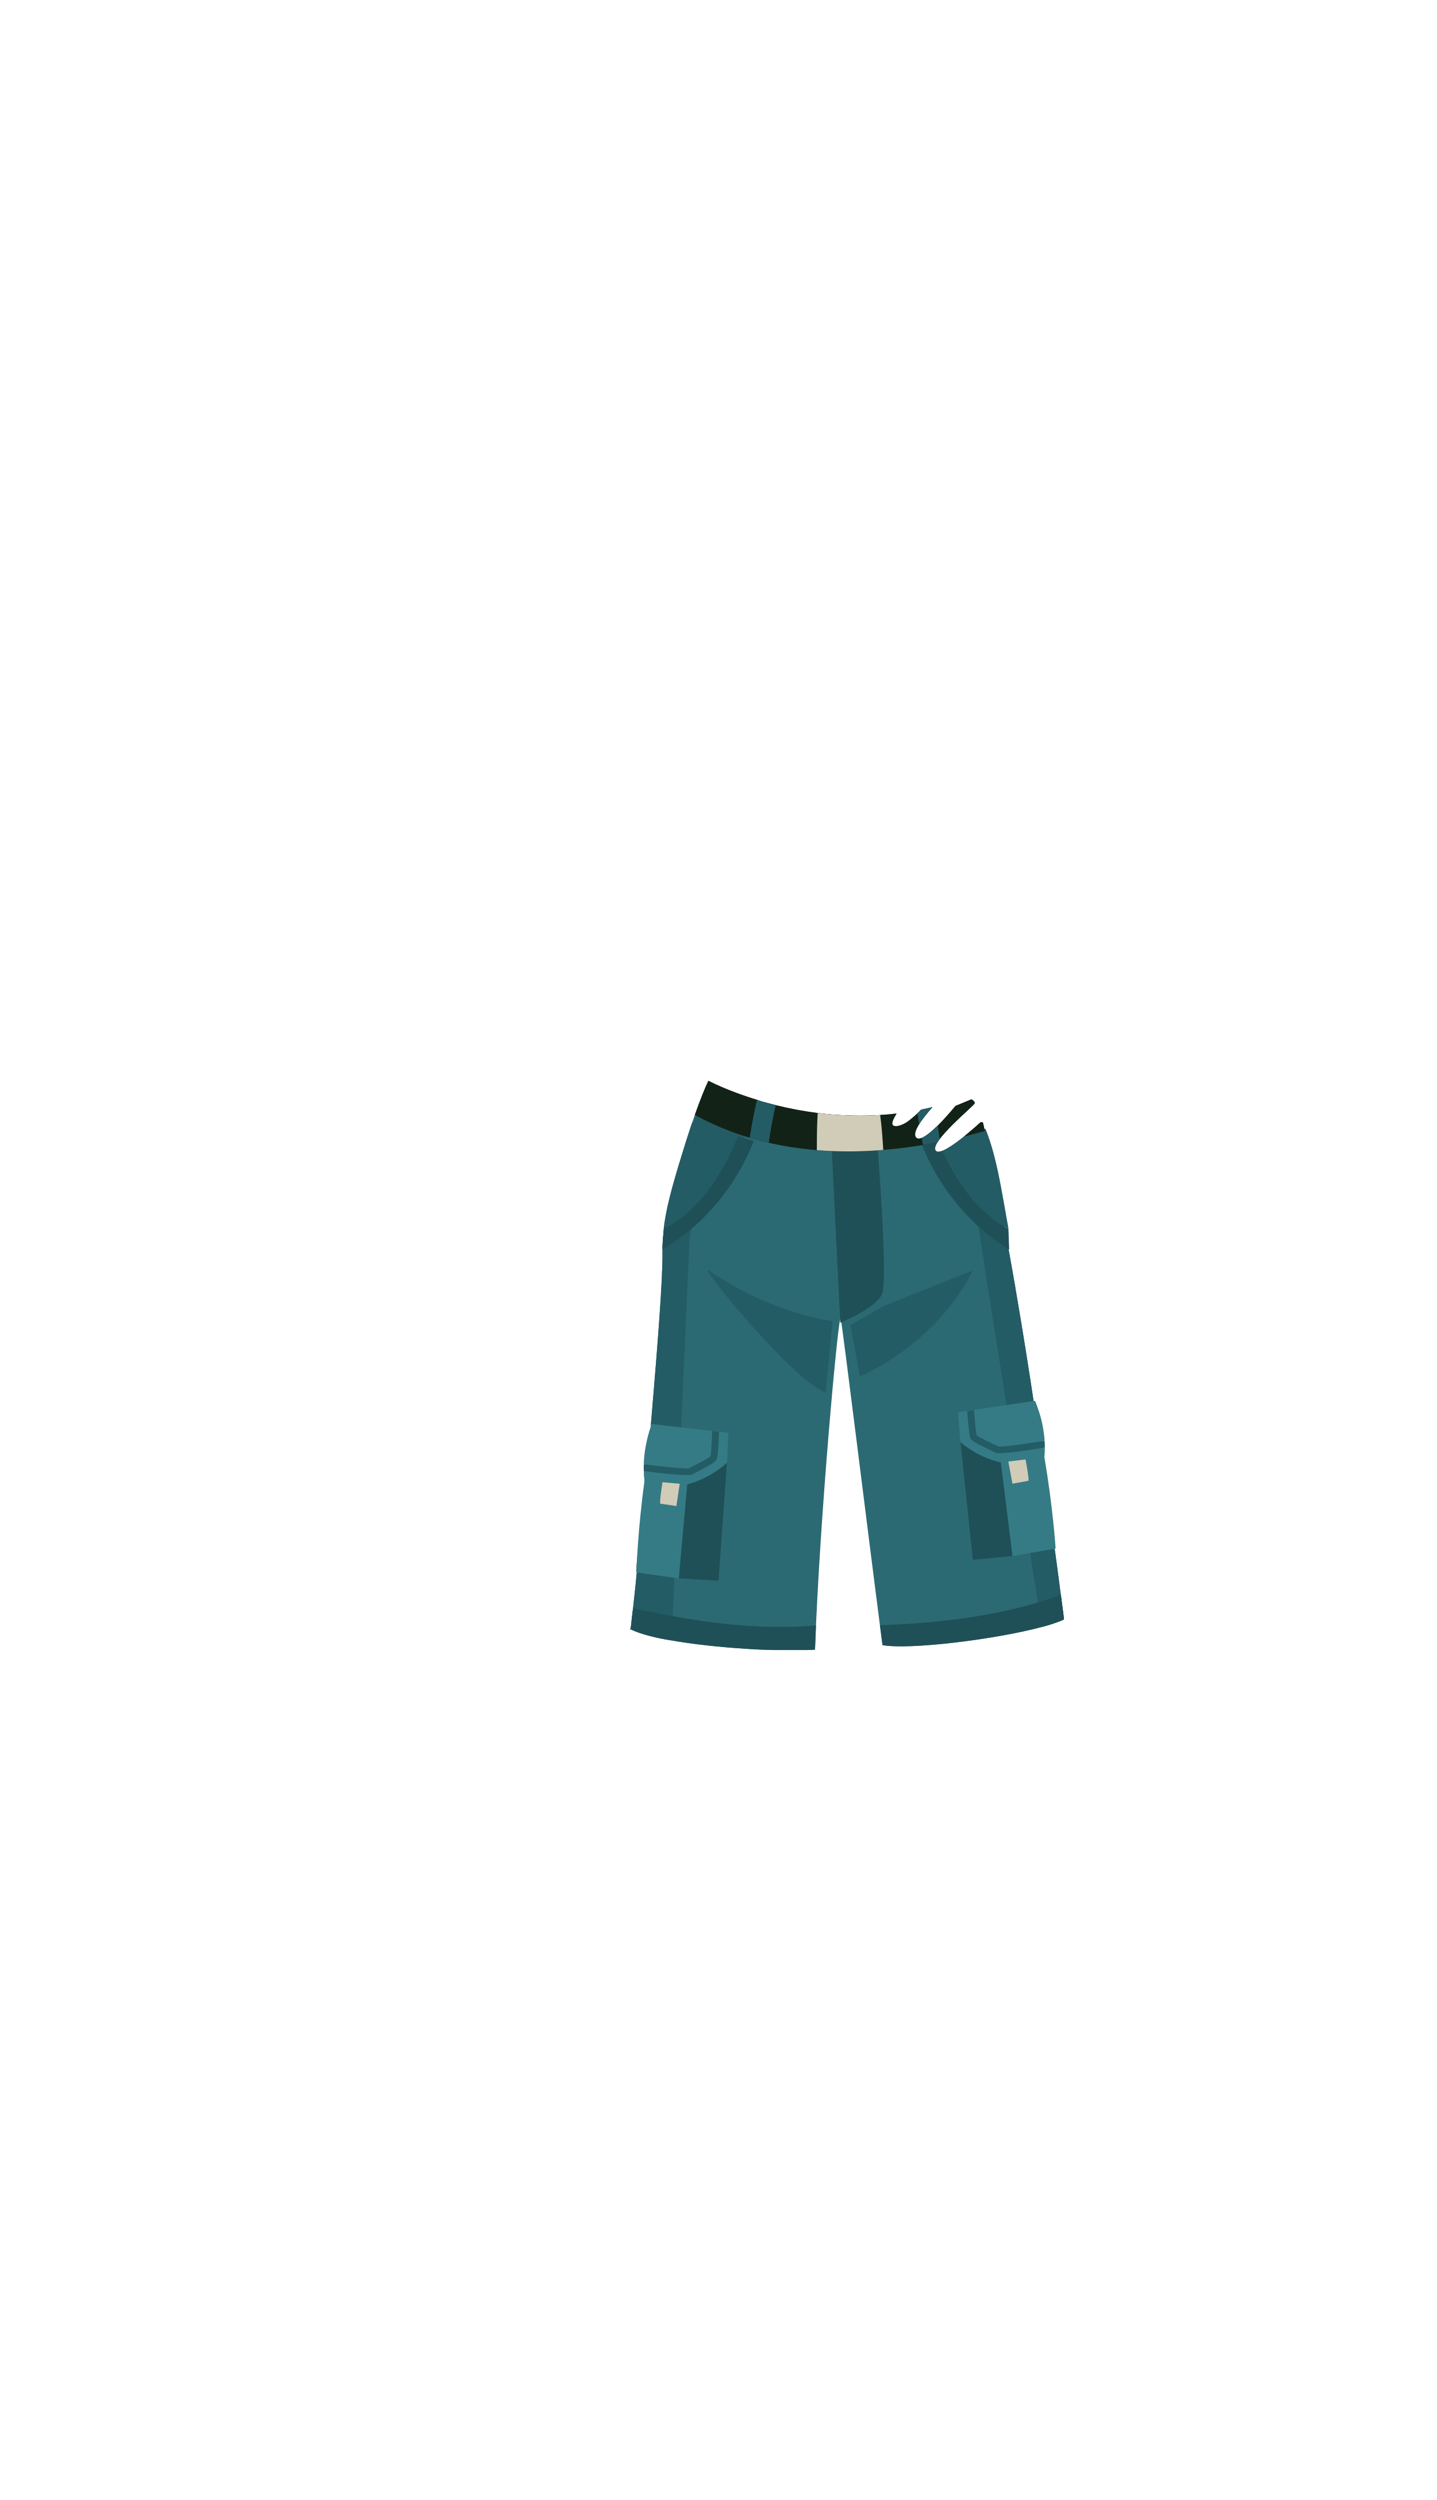<svg xmlns="http://www.w3.org/2000/svg" xmlns:xlink="http://www.w3.org/1999/xlink" width="1262.35" height="2195.18" viewBox="0 0 1262.35 2195.18"><defs><style>.a{fill:none;}.b{clip-path:url(#a);}.c{fill:#2b6a73;}.d{fill:#235c64;}.e{fill:#1c3329;}.f{fill:#276169;}.g{fill:#1f5057;}.h{fill:#132217;}.i{fill:#357b85;}.j{fill:#d1ccb8;}</style><clipPath id="a"><path class="a" d="M933.61,1413c-.07-.48-.13-1-.19-1.46,0-.26-.07-.53-.11-.8q-.55-4.28-1.12-8.49c-.37-2.85-.74-5.67-1.12-8.48-.29-2.24-.59-4.46-.88-6.67-.18-1.31-.35-2.62-.52-3.93q-.6-4.5-1.2-8.93-1-7.29-1.94-14.4l.79-.14s-2.28-36.3-9.88-80.3h0a66,66,0,0,0,.41-8.35c0-1.79-.06-3.82-.2-6a104.15,104.15,0,0,0-7.74-33.28c-.23-.61-.47-1.19-.72-1.72l-1.17.17-.27-1.73c-.08-.52-.16-1-.23-1.56l-.12-.78q-.6-3.88-1.18-7.68c-.05-.36-.11-.71-.16-1.07q-.55-3.63-1.11-7.19c-.09-.55-.17-1.1-.25-1.65q-1.14-7.32-2.25-14.35l-.15-.94q-.54-3.43-1.08-6.8-.44-2.75-.87-5.43-1.67-10.44-3.28-20.2c0-.22-.07-.43-.11-.64q-.48-3-1-5.84c-.11-.62-.21-1.24-.31-1.86-.5-3-1-5.88-1.47-8.74l-.07-.41c-.16-1-.32-1.93-.49-2.88l-.09-.55c-.15-.91-.31-1.82-.46-2.72v0q-.27-1.6-.54-3.18l-.09-.49c-.15-.9-.3-1.79-.46-2.68l0-.33q-.53-3-1-5.9c-.07-.44-.15-.87-.22-1.3-.11-.6-.21-1.19-.31-1.78l0-.18q-1.86-10.56-3.61-20.26l-.12-.64c-.21-1.21-.43-2.41-.65-3.59l.61.36c-.26-5.51-.45-10.48-.55-14.83,0-1.1-.08-2.25-.17-3.45-6.33-34.65-10-62.08-20.14-87.68l-1-.06q-.5-2.29-1-4.53v0c-.1-.4-.19-.78-.29-1.16-1.2-.25-1.89-.42-1.89-.42s-35.47,33-39.85,24.79,34.51-39.37,34.51-41.31-2.92-3.4-2.92-3.4l-14.09,5.83s-28.19,35-34.5,27.7c-4-4.67,6.25-17.5,14.31-26.64-1.92.46-3.83.91-5.74,1.33l-.81.18-2.65.55-.67.13a95.62,95.62,0,0,1-11.73,10.36c-6.74,4.76-13,5.13-13.61,2.43-.41-1.78,1.17-5.24,3.75-9.38-4.85.56-9.66,1-14.4,1.29h0q-3.61.23-7.18.36h-.14q-10.72.39-21,0h-.12c-4.49-.16-8.91-.43-13.24-.78l-.43,0q-6.48-.54-12.71-1.32a320.14,320.14,0,0,1-36.83-6.86h0q-4.34-1.08-8.42-2.21l-.24-.06-3.72-1-.35-.1L665,965.61c-26.6-8.08-42.73-16.73-42.73-16.73l-.58,1.22c-.06.14-.12.28-.19.42l-.41.89c-.08.18-.16.37-.25.56s-.25.55-.37.84l-.27.62c-.13.29-.26.58-.38.88s-.19.43-.28.65l-.39.92-.3.72-.39.93-.31.75c-.13.33-.27.66-.4,1s-.21.5-.31.75l-.42,1.05-.32.8c-.14.36-.28.73-.43,1.1s-.21.54-.32.81-.29.75-.43,1.13l-.33.86-.45,1.18-.33.85-.48,1.28-.3.82c-.18.46-.35.93-.52,1.4-.1.25-.19.5-.29.76-.18.5-.37,1-.55,1.52l-.26.71c-.21.59-.43,1.18-.64,1.78l-.18.49c-.27.76-.55,1.53-.82,2.31v0q-1.25,3.48-2.5,7.16h0l-1,3c-.08.25-.17.51-.25.77-.29.84-.57,1.68-.85,2.53l-.21.63c-.35,1.05-.7,2.11-1,3.17l-.17.5c-.29.9-.58,1.8-.88,2.71l-.27.86-.9,2.81c0,.15-.09.3-.14.45-.34,1.09-.69,2.18-1,3.28-.08.24-.15.48-.22.72l-.83,2.66c-.08.28-.17.57-.26.85-.34,1.11-.67,2.22-1,3.34v0c-.33,1.09-.66,2.18-1,3.28l-.27.9c-.08.26-.15.53-.23.79-7,21.84-12.95,44.44-14.35,59.52-.11,1.18-.2,2.31-.25,3.39,0,.51-.05,1-.08,1.54,0,.15,0,.28,0,.43-.08.69-.16,1.38-.23,2,0,.15,0,.31,0,.46-.08.8-.15,1.59-.21,2.36,0,.2,0,.39-.05.59,0,.59-.08,1.18-.11,1.76l0,.63q-.06,1.11-.09,2.16c0,.63,0,1.27-.05,1.91,0,.19,0,.37,0,.56,0,.46,0,.93,0,1.41l0,.73c0,.43,0,.85,0,1.29l0,.84c0,.41,0,.83,0,1.25s0,.59,0,.89,0,.85,0,1.28l0,.9-.06,1.36c0,.29,0,.59,0,.88l-.06,1.39c0,.31,0,.62,0,.94,0,.5,0,1-.07,1.52,0,.27,0,.54,0,.82l-.12,2.4v.16c0,.75-.07,1.52-.11,2.29,0,.27,0,.56,0,.84l-.09,1.72c0,.29,0,.59,0,.88,0,.55-.06,1.11-.1,1.67,0,.35,0,.71,0,1.06l-.09,1.53c0,.39,0,.78-.07,1.17l-.09,1.54-.06,1.11c0,.54-.07,1.08-.1,1.63,0,.39,0,.77-.07,1.17,0,.56-.07,1.14-.1,1.71,0,.34,0,.68-.07,1l-.12,2c0,.28,0,.56,0,.84-.06,1-.13,1.91-.19,2.89v.16l-.18,2.72-.06,1c0,.67-.09,1.34-.13,2,0,.35-.05.71-.07,1.06,0,.64-.09,1.27-.13,1.91l-.09,1.28-.12,1.7-.09,1.4-.12,1.74-.09,1.3c-.05.63-.09,1.26-.14,1.89l-.09,1.26c0,.62-.08,1.23-.13,1.85l-.09,1.35-.15,2c0,.4-.06.79-.08,1.19l-.24,3.18-.06.86-.18,2.35c0,.46-.06.91-.1,1.37-.05.64-.09,1.29-.14,1.94,0,.45-.07.9-.1,1.35-.06.68-.11,1.36-.16,2l-.09,1.26c-.06.7-.11,1.4-.17,2.11,0,.44-.06.88-.1,1.33l-.15,2c0,.48-.07,1-.11,1.42l-.18,2.26c0,.36,0,.72-.08,1.08l-.18,2.33c0,.39-.07.78-.1,1.17-.18,2.3-.36,4.62-.55,6.94,0,.21,0,.42-.05.63-.07.94-.15,1.88-.23,2.82,0,.41-.06.82-.1,1.23l-.18,2.29-.12,1.41c0,.67-.11,1.34-.16,2,0,.52-.09,1-.13,1.57l-.18,2.14c0,.41-.07.83-.1,1.25l-.21,2.53c0,.32,0,.64-.08,1-.07.86-.14,1.72-.22,2.57l-.09,1.17-.24,2.8-.06.69c-.2,2.44-.41,4.9-.62,7.36l0,.42c-.09,1-.17,2.06-.26,3.08,0,.4-.07.8-.1,1.2-.08.85-.15,1.71-.23,2.56l-.09,1.08c-.07.79-.14,1.58-.2,2.38,0,.5-.09,1-.13,1.49-.07.72-.13,1.45-.19,2.17,0,.47-.09,1-.13,1.42-.06.77-.13,1.54-.2,2.31,0,.42-.07.84-.11,1.27l0,.28a105,105,0,0,0-6,31.79c-.07,2.24-.06,4.27,0,6a67.08,67.08,0,0,0,.69,8.33c-6.12,44.24-7.17,80.59-7.17,80.59l.37,0c-.09.78-.17,1.56-.25,2.33v.11c-.09.89-.18,1.77-.28,2.64v.14c-.08.81-.17,1.61-.25,2.41,0,.15,0,.3,0,.46l-.21,1.94-.08.76c-.06.55-.12,1.1-.17,1.64,0,.29-.06.58-.1.86l-.15,1.48-.09.8-.18,1.63-.06.63c-.06.5-.11,1-.17,1.48,0,.27,0,.54-.08.81q-.09.83-.18,1.62l-.05.45c-.16,1.44-.31,2.83-.46,4.17l0,.31-.18,1.6c0,.21,0,.41-.07.62q-.07.67-.15,1.32l-.06.52-.06.54c-.45,4-.86,7.43-1.23,10.34v.09c0,.34-.08.66-.12,1,0,.09,0,.19,0,.28,0,.28-.07.55-.1.82s0,.27,0,.4-.06.46-.09.69l-.06.45c0,.2-.06.39-.08.58s0,.33-.07.49l-.06.48c0,.17,0,.34-.08.51s0,.27,0,.4,0,.33-.07.49,0,.23,0,.34l-.09.53v.06l0,.15c0,.24-.07.46-.1.67l-.6-.32c0,.23,0,.43,0,.62v1a.57.57,0,0,1,0,.13c0,.09,0,.18,0,.25v0q0,.14,0,.21s0,0,0,0,0,.06,0,.08l0,0h0l0-.06,0,0s0-.11.06-.18v-.05c0-.06,0-.14.06-.22a.5.5,0,0,1,0-.12,1.44,1.44,0,0,0,0-.24l0-.15.06-.32,0-.15c0-.17.06-.35.1-.54,5.83,3.05,14.8,5.74,25.65,8.07l.12,0,2.59.54.2,0,2.62.52.19,0,2.72.52.15,0c20.42,3.73,45.54,6.34,68.68,7.78h.12l2.93.18h.12l2.88.17H662l2.72.14.37,0,2.58.13.46,0,2.46.11.46,0,2.41.09.54,0,2.29.09.64,0,2.14.07.72,0,2,0,.73,0,2,0,.71,0,1.91,0H688l1.73,0h.89l1.6,0h7.08l1.08,0,1.14,0,1,0,1.11,0,1,0,1,0,1,0,.94,0,1,0,.91,0,1-.06.78,0,1-.07.71,0,1-.09.59,0,1.46-.14c.06-1.69.12-3.39.19-5.11v-.24c.06-1.71.13-3.44.2-5.18V1438c.07-1.77.14-3.55.22-5.34v0c.08-1.81.16-3.63.24-5.47C721.73,1317.3,735,1171.67,738,1158.57l.14,2.78.88-.37c3.72,24.86,23,181.76,35,274.71l0,.38c.17,1.32.34,2.63.51,3.92l.06.49c.17,1.32.34,2.64.51,3.93,24.34,4.3,99.82-5.15,140-15.91h0l2.77-.76.5-.14,2.45-.72.22-.06c.88-.26,1.74-.53,2.57-.79l.33-.11,2-.66.54-.18c.68-.23,1.34-.47,2-.7l.19-.07c.69-.25,1.35-.5,2-.76l.48-.19c.47-.19.94-.38,1.38-.58l.5-.21c.56-.25,1.1-.5,1.61-.75C934.38,1418.85,934,1415.91,933.61,1413Z"/></clipPath></defs><title>man short pant C</title><rect class="a" width="1262.35" height="2195.18"/><g class="b"><path class="c" d="M934.76,1421.82c-35.29-271.06-56.47-368.47-71.06-435.29-4.62-18.39-6.83-22.11-8-26.35-121,49-233.41-11.3-233.41-11.3-11.69,24.24-39.61,109-40.47,145.41-2,83.34-30.46,367.27-29.65,336,27.85,15.24,133.71,21.66,163.77,18.36,4.23-118.59,20.83-298.06,22.59-290.83,1.69,7,24,189.18,36.7,286.59C804.56,1449.59,908.15,1434.81,934.76,1421.82Z"/><path class="d" d="M633.35,975l-25.47,11.07c-12.1,35.37-25.47,83.23-26.06,108.22-1.77,74.88-24.94,311.66-29,336.32,7.79,4.07,21.17,7.5,37.14,10.28l15.9-355.77Z"/><path class="d" d="M863.71,986.57l-18.59-3.1,22.53,146.12L888.82,1263l26.42,165.5c8.24-2.21,15-4.47,19.52-6.68C899.48,1150.82,878.3,1053.39,863.71,986.57Z"/><path class="e" d="M552.78,1430.61l-.6-.32C552.09,1433.47,552.31,1433.39,552.78,1430.61Z"/><path class="f" d="M552.78,1430.61l-.6-.32C552.09,1433.47,552.31,1433.39,552.78,1430.61Z"/><path class="g" d="M555.16,1411.84c-1,9.14-1.87,15.65-2.38,18.77,28.71,15,133.31,21.32,163.16,18,.25-7,.54-14.17.87-21.53C663,1432,608.1,1423.27,555.16,1411.84Z"/><path class="g" d="M773,1426.89q1.18,9.13,2.27,17.52c29.33,5.18,132.92-9.6,159.53-22.59q-1.43-10.93-2.81-21.48C881.33,1418.52,827,1425.12,773,1426.89Z"/><path class="d" d="M648.11,997.69l5.9,1.7.65-7.51-41.13-17.47c-11.44,27.85-28.11,77.91-30.58,104.51C626.46,1058.29,648.11,997.69,648.11,997.69Z"/><path class="g" d="M662.24,1001.76,654,999.39l-5.9-1.7s-21.65,60.6-65.16,81.23c-.11,1.18-.2,2.31-.25,3.39-.2,4.26-.51,9.14-.89,14.54C596.47,1088.72,638.57,1061.14,662.24,1001.76Z"/><path class="d" d="M821.56,994.48l-6,1.59-.48-7.66,50.71,2.75c10.16,25.6,13.81,53,20.14,87.68C842.09,1056.74,821.56,994.48,821.56,994.48Z"/><path class="g" d="M807.07,998.28l8.44-2.21,6-1.59s20.53,62.26,64.32,84.36c.09,1.2.14,2.35.17,3.45.1,4.35.29,9.32.55,14.83C871.87,1088.47,829.69,1059.34,807.07,998.28Z"/><path class="g" d="M730.76,1011l7.42,150.35s33.88-13.76,37.05-26.47c4.4-17.58-4.23-127.06-4.23-127.06Z"/><path class="h" d="M865.12,993q-.72-3.29-1.42-6.47c-4.62-18.39-6.83-22.11-8-26.35-121,49-233.41-11.3-233.41-11.3-3.1,6.43-7.34,17.12-11.91,30C687.56,1021.33,781.92,1016.81,865.12,993Z"/><path class="d" d="M665,965.61c-2.57,11.12-4.73,22.24-6.41,33.36,5.55,1.66,11.14,3.11,16.78,4.4,1.43-11.18,3.59-22.22,6.12-33.22C675.65,968.7,670.14,967.16,665,965.61Z"/><path class="i" d="M639.7,1258.06l-1.05,26.12-7.42,103.76-34.94-2.12-38.12-5.29s1.06-36.35,7.18-80.59c1.65-11.89,2-39.13,6.59-49.65Z"/><polygon class="g" points="603.7 1303.23 596.29 1385.82 631.23 1387.94 638.65 1284.18 603.7 1303.23"/><path class="j" d="M582.35,1298.94s-2.88,17.47-2.41,21.24l14.24,2.11,3.17-21.17Z"/><path class="i" d="M605.44,1289.17c1-.62,2.7-1.5,5.39-2.88,3.56-1.84,11.78-6.06,13.38-7.77.45-2.19,1.08-12.17,1.52-22.06l-53.79-6.17a104,104,0,0,0-7.28,35.27C583.36,1287.89,602.11,1289.72,605.44,1289.17Z"/><path class="i" d="M631.71,1257.14c-.35,7.81-1,21-1.87,23.51-.88,2.67-5,5.19-16.27,11-2.28,1.17-4.44,2.28-5.14,2.75-.44.29-1.18.78-5.48.78-5.3,0-16-.75-38.29-3.55a67.08,67.08,0,0,0,.69,8.33l38.35,3.3a83.82,83.82,0,0,0,34.55-18.7l.4-.36,1.05-26.12Z"/><path class="d" d="M608.43,1294.38c.7-.47,2.86-1.58,5.14-2.75,11.24-5.79,15.39-8.31,16.27-11,.83-2.46,1.52-15.7,1.87-23.51l-6-.68c-.44,9.89-1.07,19.87-1.52,22.06-1.6,1.71-9.82,5.93-13.38,7.77-2.69,1.38-4.38,2.26-5.39,2.88-3.33.55-22.08-1.28-40.78-3.61-.07,2.24-.06,4.27,0,6,22.26,2.8,33,3.55,38.29,3.55C607.25,1295.16,608,1294.67,608.43,1294.38Zm-3.33-5Z"/><path class="i" d="M841.72,1240l1.94,26.07,10.9,103.45,34.85-3.29,37.92-6.57s-2.29-36.3-9.89-80.3c-2-11.83-3.29-39-8.25-49.4Z"/><polygon class="g" points="879.22 1283.95 889.41 1366.24 854.56 1369.53 843.66 1266.08 879.22 1283.95"/><path class="j" d="M900.42,1278.94s3.47,17.36,3.12,21.14l-14.15,2.6-3.89-21.06Z"/><path class="i" d="M877,1270c-1-.59-2.74-1.4-5.48-2.7-3.63-1.71-12-5.66-13.63-7.31-.53-2.17-1.5-12.13-2.27-22l53.56-8a104.28,104.28,0,0,1,8.46,35C899,1267.92,880.36,1270.38,877,1270Z"/><path class="i" d="M849.68,1238.83c.61,7.79,1.75,21,2.65,23.43,1,2.63,5.21,5,16.64,10.42,2.32,1.1,4.51,2.13,5.23,2.58.45.27,1.2.74,5.5.59,5.3-.17,16-1.28,38.15-4.83a66,66,0,0,1-.41,8.35L879.22,1284a83.66,83.66,0,0,1-35.15-17.53l-.41-.34L841.72,1240Z"/><path class="d" d="M879.7,1275.85c5.3-.17,16-1.28,38.15-4.83,0-1.79-.06-3.82-.2-6-18.62,3-37.29,5.41-40.64,5-1-.59-2.74-1.4-5.48-2.7-3.63-1.71-12-5.66-13.63-7.31-.53-2.17-1.5-12.13-2.27-22l-6,.89c.61,7.79,1.75,21,2.65,23.43,1,2.63,5.21,5,16.64,10.42,2.32,1.1,4.51,2.13,5.23,2.58C874.65,1275.53,875.4,1276,879.7,1275.85Zm-2.34-5.69h0Z"/><path class="d" d="M731.41,1160s-53.59-6.41-108.65-44.53c-11.49-8,71.41,94.59,102.47,107.29Z"/><path class="d" d="M747,1163.47l29.65-16.94,77.64-31.06s-24,57.88-98.82,93.18Z"/><path class="d" d="M552.78,1430.61l-.6-.32C552.09,1433.47,552.31,1433.39,552.78,1430.61Z"/><path class="j" d="M718.34,977c-.69,10.94-.75,22.06-.75,32.81a359.44,359.44,0,0,0,58.32-.19c-.67-10.32-1.31-20.71-2.79-30.83A293.77,293.77,0,0,1,718.34,977Z"/><path class="d" d="M805.35,974.85c1.71,10.15,3.48,20.3,5.5,30.44q7.53-1.24,15-2.75c-1.48-10.44-2.71-20.92-5.7-30.89Q812.7,973.48,805.35,974.85Z"/></g></svg>